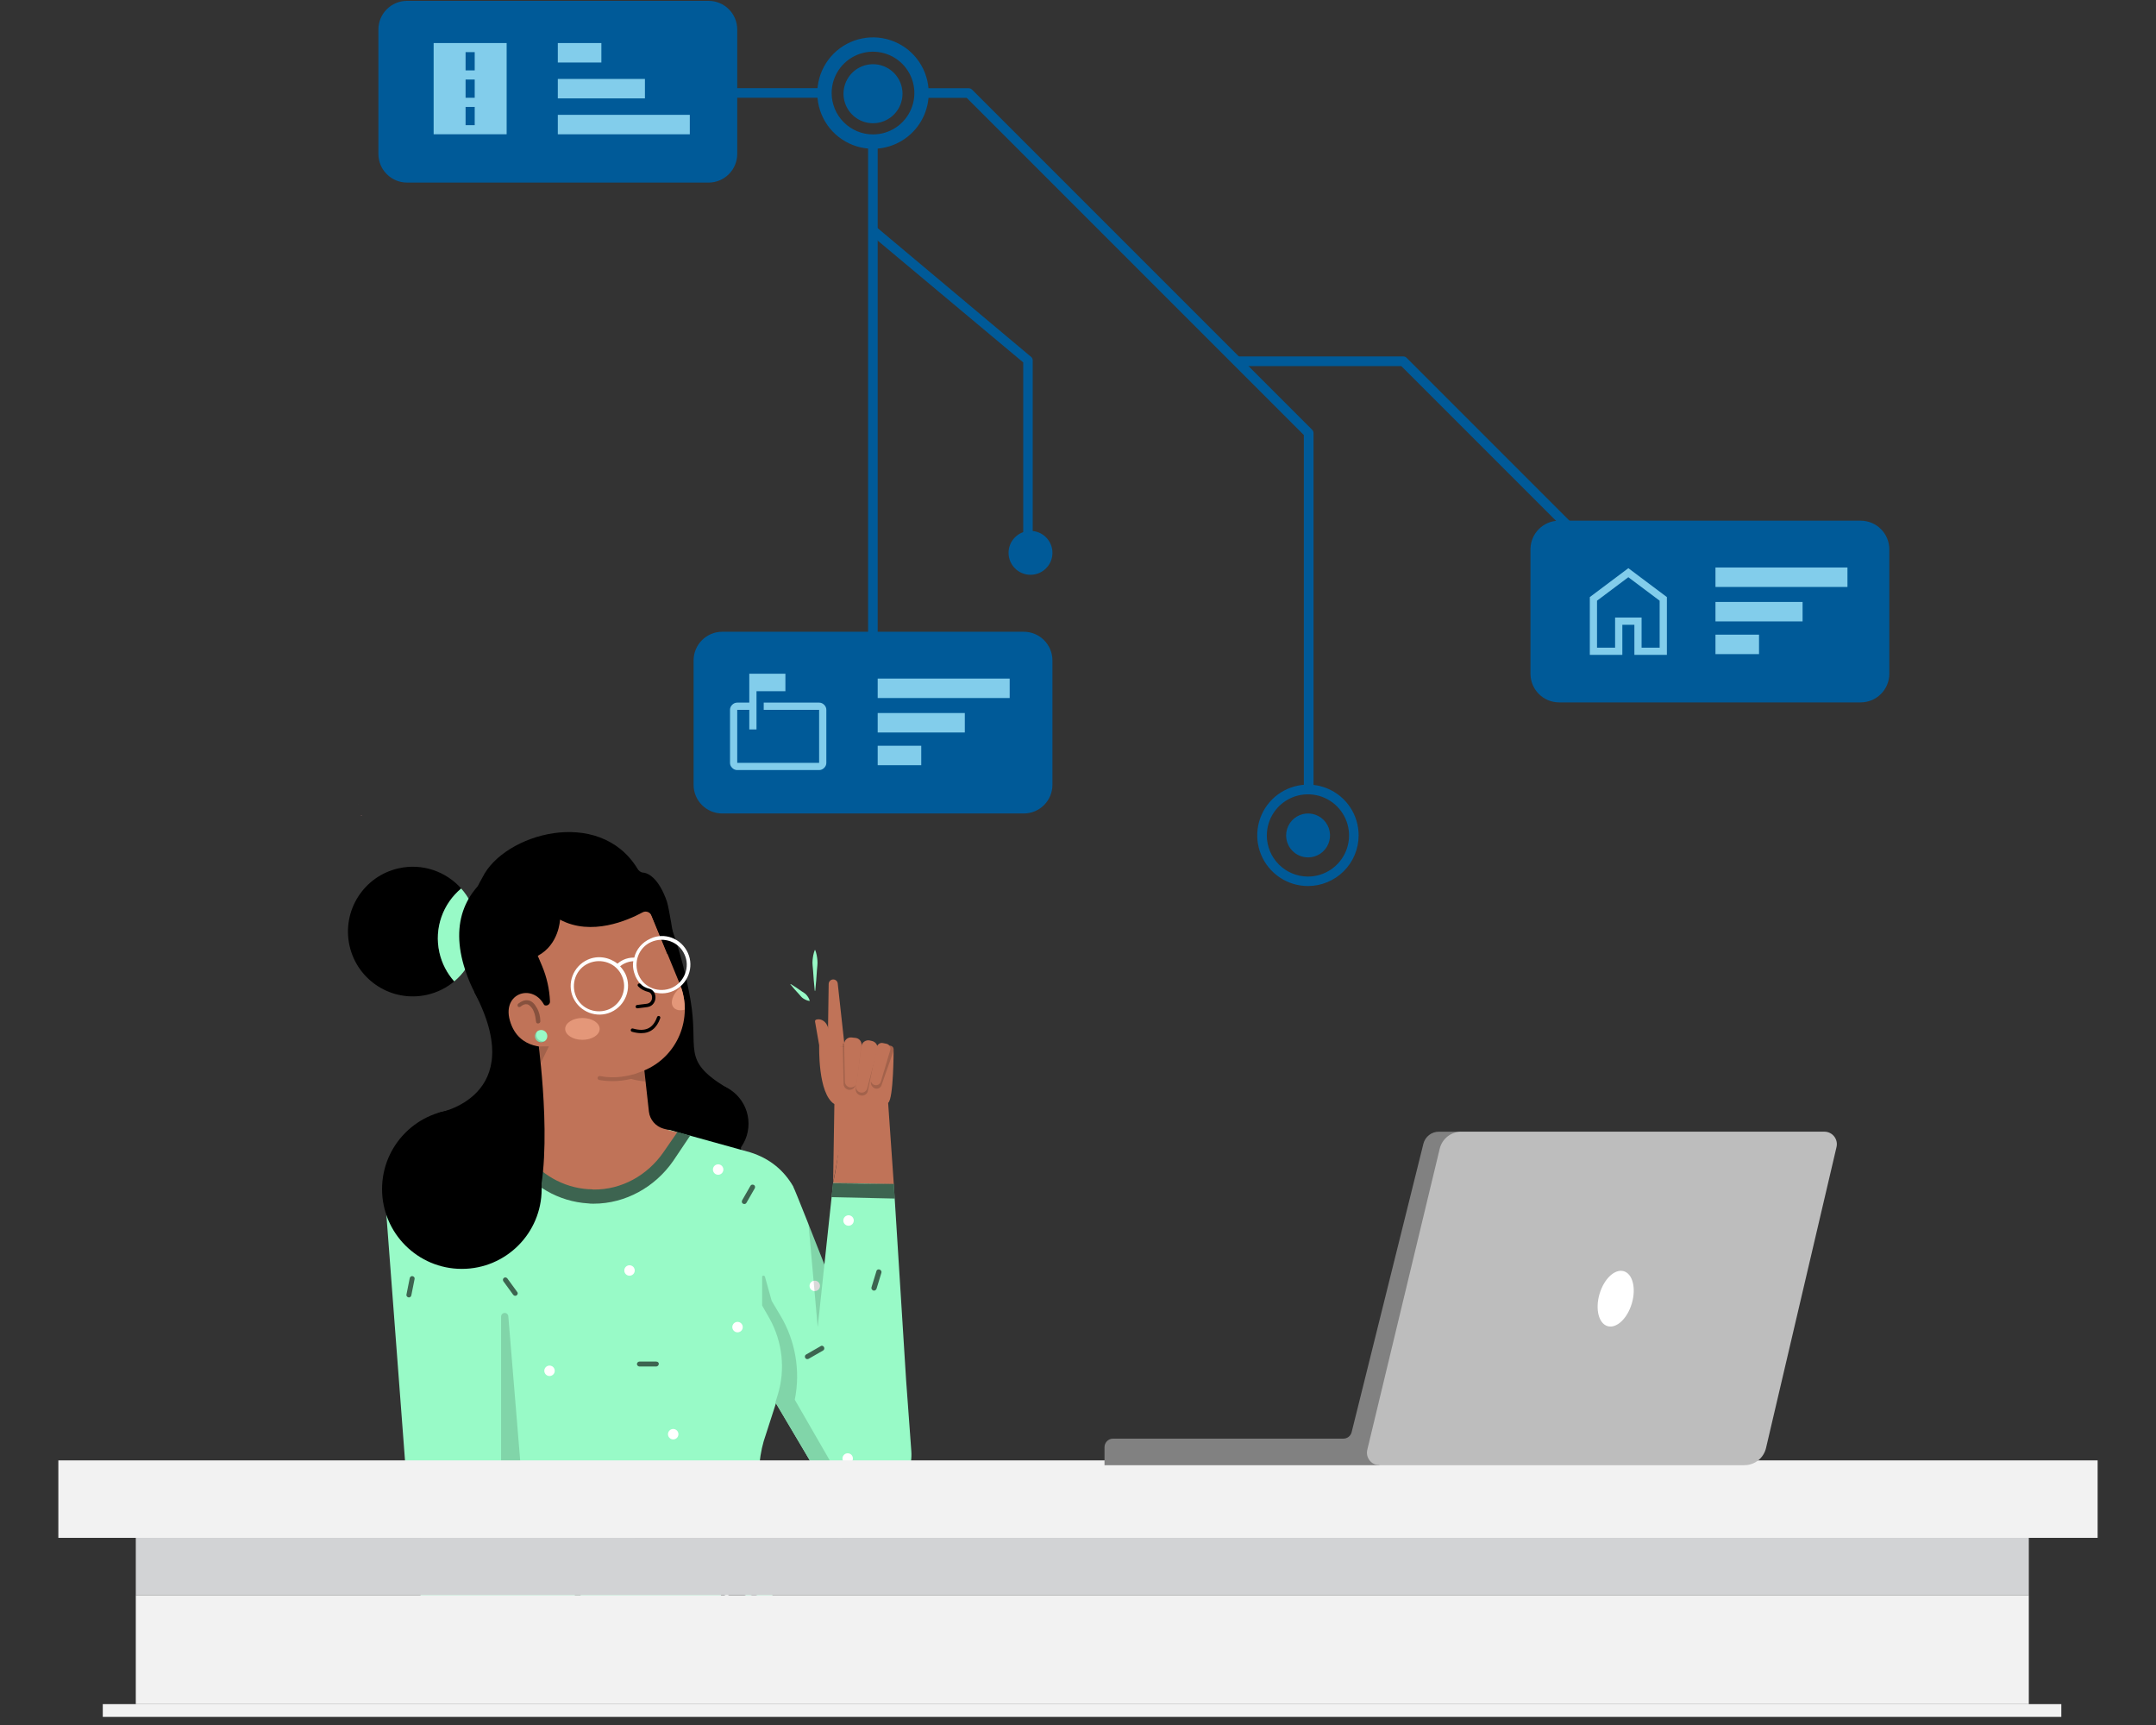 <?xml version="1.0" encoding="utf-8"?>
<!-- Generator: Adobe Illustrator 27.5.0, SVG Export Plug-In . SVG Version: 6.00 Build 0)  -->
<svg version="1.1" id="Capa_1" xmlns="http://www.w3.org/2000/svg" xmlns:xlink="http://www.w3.org/1999/xlink" x="0px" y="0px"
	 viewBox="0 0 1280 1024" style="enable-background:new 0 0 1280 1024;" xml:space="preserve">
<rect x="0" y="0" width="1280" height="1024" fill="#333333" stroke="none"/>
<style type="text/css">
	.st0{fill:#FC9D9D;}
	.st1{fill:#98FAC7;}
	.st2{opacity:0.6;enable-background:new    ;}
	.st3{fill:#FFFFFF;}
	.st4{fill:#C07358;}
	.st5{opacity:0.3;enable-background:new    ;}
	.st6{opacity:0.15;enable-background:new    ;}
	.st7{fill:#3F4249;}
	.st8{opacity:0.15;}
	.st9{fill:#FA9B9B;}
	.st10{fill:#E49779;}
	.st11{fill:#F2F2F2;}
	.st12{fill:#D2D3D5;}
	.st13{fill:#818181;}
	.st14{fill:#BDBDBD;}
	.st15{fill:#005A98;}
	.st16{fill:#82CDEB;}
</style>
<g id="User">
	<path class="st0" d="M212.8,477.36c0,0-0.07,0.07-0.09,0.11c0,0,0,0.07,0,0l0.07-0.14v0.03L212.8,477.36z"/>
	<path class="st0" d="M214.55,483.82c-0.21,0.17-0.29,0.29-0.09,0.29h0.23c0,0,0-0.09,0-0.13L214.55,483.82z"/>
	<g>
		<path d="M384.09,525.27c10.27,7.85,21,40.45,25.84,68.23c5.15,29.6-5.52,35.47,20.45,51.62c14.2,8.82,5.73,17.53,8.26,28.32
			c2.52,10.78,2.13,22.93-4.3,31.93c-4.46,6.25-15.71,14.96-22.85,17.76c-8.08,3.19-17.03,4.9-25.48,2.97
			c-10.64-2.42-19.35-10.39-25.02-19.7c-13.34-21.85-11.62-49.21-12.15-74.82c-0.82-38.63-7.74-76.84-14.64-114.84"/>
		<path d="M420.17,691.27c13.38,0,24.22-10.84,24.22-24.22s-10.84-24.22-24.22-24.22s-24.22,10.84-24.22,24.22
			S406.79,691.27,420.17,691.27z"/>
		<path class="st1" d="M516.6,819.94c0,0-43.84-112.36-45.48-115.09l-0.19-0.54c-5.48-9.49-13.88-16.63-25.58-20.27l-38.18-10.59
			l-9.87-2.75l-84.95-0.73l-14.98,3.1l-41.11,8.95c-18.63,4.02-30.33,22.29-26.31,40.92c5.85,26.12,10.78,50.6,10.78,50.6
			l12.61,78.55c2.92,14.61,4.39,29.6,3.29,44.4c-2.92,41.46-15.14,87.19-15.14,87.19h226.66c0,0-27-85.92-14.76-128.11l7.31-22.65
			l20.29,34.39c6.03,12.05,17.72,17.32,30.14,11.65l5.46-59.02L516.6,819.94z"/>
		<path class="st1" d="M460.33,832.55l27.21,45.7c5.19,8.72,14.6,14.07,24.76,14.07c16.74,0,29.97-14.23,28.74-30.93l-3.09-42.11
			l-7.32-116.49l-36-0.64l-9.71,90.68"/>
		<path class="st2" d="M493.72,710.66l37.46,0.83l-0.56-8.69l-36.03-0.37l-0.87,8.24V710.66z"/>
		<path class="st3" d="M504.9,721.63c1.6,0.61,2.39,2.42,1.77,4.02s-2.42,2.39-4.02,1.77c-1.6-0.61-2.39-2.42-1.77-4.02
			C501.51,721.8,503.31,721.01,504.9,721.63z"/>
		<path class="st2" d="M522.27,753.64c0.86,0.33,1.27,1.27,1,1.96l-2.89,9.47c-0.33,0.86-1.27,1.27-1.96,1
			c-0.86-0.33-1.27-1.27-1-1.96l2.89-9.47C520.47,753.72,521.41,753.31,522.27,753.64z"/>
		<path class="st2" d="M349.08,714.35c1.1,0.19,2.19,0.19,3.29,0.19c19,0,36.53-9.87,47.31-25.39l10.05-14.98l-2.75-0.73l-4.93-1.46
			l-66.86,3.66l-31.97-3.83l-5.85,1.27l-2.75,0.54l1.27,1.83l9.87,14.07c9.88,14.43,25.77,23.75,43.31,24.84L349.08,714.35z"/>
		<path d="M259.93,660.66c0,0,54.78-9.09,21.66-71.75l38.99-43.29c0,0-8.55,3.97-3.45,26.14c4.49,19.52,17.04,44.5,21.09,69.43
			c1.13,6.95-0.26,25.16-7.05,35.39c-2.95,4.45-9.82,7.18-9.82,7.18l-24.25,11.17l-37.18-34.26L259.93,660.66z"/>
		<path d="M273.8,527.42c-8.98-10.07-23.01-15.13-37.12-11.97c-20.73,4.63-33.79,25.18-29.17,45.94
			c4.63,20.73,25.18,33.79,45.94,29.17c6.19-1.39,11.7-4.19,16.24-7.99c-4.23-4.73-7.33-10.57-8.82-17.19
			C257.61,550.82,263.07,536.35,273.8,527.42z"/>
		<path class="st1" d="M282.61,544.62c-1.49-6.62-4.59-12.45-8.81-17.19c-10.71,8.94-16.19,23.39-12.94,37.95
			c1.49,6.62,4.59,12.45,8.82,17.19C280.38,573.62,285.84,559.16,282.61,544.62z"/>
		<path d="M332.68,498.12c-6.93,0.63-12.75,4-16.69,8.84c-1.06,1.32-2.52,2.22-4.16,2.55c-2.76,0.54-7.44,1.82-13.47,5.16
			c-21.75,12.04-31.61,32.57-22.16,61.18c6.45,19.57,17.24,33.33,35.73,38.72c4.07,1.17-4.85-37.78,6.33-60.51
			c1.8-3.65,3.93-6.92,6.23-9.89c4.69,2.2,10.09,2.96,15.54,1.73c13.94-3.1,22.38-17.69,17.59-31.58
			c-3.59-10.39-14.03-17.17-24.95-16.19L332.68,498.12z"/>
		<path class="st4" d="M376.85,584.28l8.41,75.64c0.54,4.75,4.02,8.76,8.59,10.05l8.22,2.19l-8.22,11.87
			c-9.49,13.7-24.85,22.29-41.46,22.11c-0.92-0.19-2.02-0.19-2.92-0.19c-15.34-0.92-29.23-9.14-38-21.73l-8.59-12.43l7.31-2.02
			c4.93-1.27,8.41-5.85,8.59-10.97l1.83-63.76l56.25-10.77L376.85,584.28z"/>
		<path class="st4" d="M403.6,584.12l-19.45-47.37c-3.5-8.64-13.55-12.78-22.19-9.27l-47.54,19.5c-6.75,2.83-10.02,10.42-7.19,17.17
			l20.99,51.09c8.25,20.13,31.14,29.74,51.27,21.49l2.69-1.16c20.12-8.26,29.65-31.33,21.42-51.46L403.6,584.12z"/>
		<path d="M399.68,555.04c-1.27,6.68-3.47,11.35-3.47,11.35l-9.41-22.82c-0.8-2.23-3.43-3.03-5.36-1.94
			c-8.61,4.66-30.38,14.28-48.96,4.29c0,0-0.5,14.76-13.21,21.48l2.57,6.06c2.76,6.58,4.39,13.75,4.69,21.03
			c0.1,1.9-2.17,3.12-3.76,1.94c-2.59-1.79-6.46-4.46-6.75-4.16c-2.19,2.55-3.3,18.29-5.68,15.46
			c-5.48-6.56-13.48-14.74-20.26-24.34l-8.28-0.31c4.66-5.38,1.5-11.42,1.5-11.42c-6.65-14.11-8.46-30.94,3.17-50.87
			c12.74-25.87,69.13-42.21,91.92-5.25c0.67,1.32,2.03,2.37,3.42,2.46c3.99,0.3,9.82,4.73,14.13,17.17
			C397.2,539.16,399.67,555.04,399.68,555.04L399.68,555.04z"/>
		<path class="st4" d="M328.67,621.19l-3.96-20.15c-4.53-18.5-27.25-13.3-21.98,4.86c5.26,18.33,23.94,15.44,23.94,15.44l2-0.16
			V621.19z"/>
		<path class="st5" d="M307.4,597.38c0.36,0.56,1.09,0.56,1.64,0.2c1.29-1.09,2.57-1.62,3.67-1.42c1.1,0.01,2,0.94,3.07,2.23
			c1.44,1.84,2.13,5.32,2.13,5.88l0.34,2.2c0.16,1.83,2.73,1.13,2.56-0.33l-0.16-2.02c-0.33-2.56-1.22-4.95-2.66-6.98
			c-1.26-2.03-2.89-3.15-4.7-3.35c-1.82-0.2-3.66,0.5-5.5,1.94c-0.57,0.34-0.57,1.07-0.4,1.63L307.4,597.38z"/>
		<path class="st3" d="M386.1,557.23c-4.86,2.14-8.39,6.33-9.54,11.22c-5.09-0.1-8.49,2.29-9.97,3.6
			c-4.89-3.86-11.74-5.08-17.74-2.33c-8.51,3.86-12.43,14.01-8.56,22.52c3.86,8.51,14.01,12.43,22.52,8.56
			c8.51-3.86,12.43-14.01,8.56-22.52c-0.79-1.66-1.99-3.36-3.23-4.66c1.19-1.02,4.03-2.82,7.84-3.03c-0.5,2.9,0.03,6.01,1.33,9.04
			c3.86,8.51,14.01,12.43,22.52,8.56c8.51-3.86,12.43-14.01,8.56-22.52c-3.92-8.68-14.01-12.43-22.29-8.45L386.1,557.23z
			 M361.78,599.04c-7.55,3.3-16.47,0.13-19.77-7.42s-0.13-16.47,7.42-19.77c7.55-3.3,16.47-0.13,19.77,7.42
			C372.62,586.58,369.27,595.56,361.78,599.04z M398.97,586.37c-7.55,3.3-16.47,0.13-19.77-7.42s-0.13-16.47,7.42-19.77
			c7.55-3.3,16.47-0.13,19.77,7.42C409.81,573.92,406.45,582.9,398.97,586.37z"/>
		<path class="st1" d="M321.27,618.74c2.02,0,3.66-1.64,3.66-3.66s-1.64-3.66-3.66-3.66s-3.66,1.64-3.66,3.66
			S319.25,618.74,321.27,618.74z"/>
		<path class="st6" d="M323.6,618.02c-0.56,0.54-1.29,0.9-2.02,0.89c-2.02,0.16-3.82-1.5-3.97-3.52c-0.17-1.29,0.39-2.37,1.32-3.09
			c-0.37,0.73-0.57,1.46-0.57,2.19c0.16,2.19,2.14,3.86,4.35,3.7c0.36,0,0.54,0.01,0.9-0.17H323.6z"/>
		<path class="st6" d="M319.6,633.98l6.25-12.85l-6.02,0.07L319.6,633.98L319.6,633.98z"/>
		<path class="st6" d="M383.25,641.96c-3.33-0.19-6.28-0.83-8.55-1.5c-8.04,1.93-14.64,1.4-19,0.64c-0.64-0.16-1.06-0.79-0.9-1.42
			c0.16-0.64,0.79-1.06,1.42-0.9c3.55,0.66,8.58,1.17,14.8,0.09c0.34-0.13,0.74-0.07,1.09-0.2c0.92-0.14,1.79-0.44,2.7-0.59
			c0.11-0.04,0.23-0.08,0.34-0.13c0.57-0.01,1.26-0.26,1.79-0.44c1.54-0.56,2.92-1.06,4.46-1.62c0.39-0.16,0.77-0.3,1.16-0.46
			l0.7,6.52L383.25,641.96z"/>
		<path d="M380.68,613.32c-1.67,0-3.5-0.28-5.49-0.85c-0.53-0.15-0.84-0.71-0.69-1.24c0.15-0.53,0.71-0.83,1.24-0.69
			c7.41,2.12,11.97-0.04,14.35-6.78c0.18-0.52,0.75-0.79,1.28-0.61c0.52,0.18,0.79,0.75,0.61,1.28
			C389.9,610.35,386.11,613.32,380.68,613.32z"/>
		<path class="st6" d="M452.48,758.02v16.99l4.39,7.68c7.68,13.88,9.49,30.14,4.93,45.13l-1.46,4.75l27.21,45.7
			c6.05,10.9,22.92,17.47,35.35,11.8l4.39-2.02c-10.41,3.47-24.65-2.77-28.85-11l-26.58-46.14c3.47-17.17,0.37-35.07-8.59-50.06
			l-5.12-8.59l-4.02-14.43c-0.37-0.9-1.83-0.71-1.64,0.2L452.48,758.02z"/>
		<path d="M530.85,869.27l2.37-1.1L530.85,869.27z"/>
		<path class="st3" d="M426.36,697.37c1.71,0,3.1-1.39,3.1-3.1s-1.39-3.1-3.1-3.1s-3.1,1.39-3.1,3.1S424.65,697.37,426.36,697.37z"
			/>
		<path class="st3" d="M483.72,766.43c1.71,0,3.1-1.39,3.1-3.1s-1.39-3.1-3.1-3.1s-3.1,1.39-3.1,3.1S482.01,766.43,483.72,766.43z"
			/>
		<path class="st3" d="M503.27,868.9c1.71,0,3.1-1.39,3.1-3.1s-1.39-3.1-3.1-3.1s-3.1,1.39-3.1,3.1S501.56,868.9,503.27,868.9z"/>
		<path class="st3" d="M260.47,726.96c1.71,0,3.1-1.39,3.1-3.1s-1.39-3.1-3.1-3.1s-3.1,1.39-3.1,3.1S258.76,726.96,260.47,726.96z"
			/>
		<path class="st3" d="M264.86,812.82c0,1.72-1.39,3.1-3.1,3.1s-3.1-1.39-3.1-3.1s1.39-3.1,3.1-3.1S264.86,811.11,264.86,812.82z"/>
		<path class="st3" d="M329.35,813.74c0,1.72-1.39,3.1-3.1,3.1s-3.1-1.39-3.1-3.1s1.39-3.1,3.1-3.1S329.35,812.03,329.35,813.74z"/>
		<path class="st3" d="M373.74,757.29c1.71,0,3.1-1.39,3.1-3.1s-1.39-3.1-3.1-3.1s-3.1,1.39-3.1,3.1S372.03,757.29,373.74,757.29z"
			/>
		<path class="st3" d="M320.75,892.29c1.71,0,3.1-1.39,3.1-3.1s-1.39-3.1-3.1-3.1s-3.1,1.39-3.1,3.1S319.04,892.29,320.75,892.29z"
			/>
		<path class="st3" d="M399.68,854.47c1.71,0,3.1-1.39,3.1-3.1s-1.39-3.1-3.1-3.1s-3.1,1.39-3.1,3.1S397.97,854.47,399.68,854.47z"
			/>
		<path class="st3" d="M440.97,787.8c0,1.72-1.39,3.1-3.1,3.1s-3.1-1.39-3.1-3.1s1.39-3.1,3.1-3.1
			C439.57,784.69,440.97,786.09,440.97,787.8z"/>
		<path class="st3" d="M278.19,958.42c1.72,0,3.1,1.39,3.1,3.1s-1.39,3.1-3.1,3.1s-3.1-1.39-3.1-3.1S276.48,958.42,278.19,958.42z"
			/>
		<path class="st3" d="M417.22,954.41c1.71,0,3.1-1.39,3.1-3.1s-1.39-3.1-3.1-3.1s-3.1,1.39-3.1,3.1S415.51,954.41,417.22,954.41z"
			/>
		<path class="st2" d="M345.42,942.71c0.73,0.37,0.92,1.27,0.54,2.02l-4.93,8.59c-0.37,0.73-1.27,0.92-2.02,0.54
			c-0.73-0.37-0.92-1.27-0.54-2.02l4.93-8.59C343.77,942.54,344.69,942.16,345.42,942.71z"/>
		<path class="st2" d="M447.55,703.4c0.73,0.37,0.92,1.27,0.54,2.02l-4.93,8.59c-0.37,0.73-1.27,0.92-2.02,0.54
			c-0.73-0.37-0.92-1.27-0.54-2.02l4.93-8.59C445.9,703.21,446.82,703.02,447.55,703.4z"/>
		<path class="st2" d="M391.1,809.72c0,0.73-0.73,1.46-1.46,1.46h-10.05c-0.73,0-1.46-0.73-1.46-1.46s0.73-1.46,1.46-1.46h10.05
			C390.54,808.26,391.27,808.99,391.1,809.72z"/>
		<path class="st2" d="M306.7,768.98c-0.54,0.37-1.46,0.37-2.02-0.37l-5.85-8.04c-0.37-0.54-0.37-1.46,0.37-2.02
			c0.54-0.37,1.46-0.37,2.02,0.37l5.85,8.04C307.61,767.5,307.43,768.42,306.7,768.98z"/>
		<path class="st2" d="M287.7,686.04c0.19,0.92-0.54,1.64-1.27,1.64l-9.87,0.92c-0.92,0.19-1.64-0.54-1.64-1.27
			c-0.19-0.92,0.54-1.64,1.27-1.64l9.87-0.92C286.79,684.58,287.52,685.13,287.7,686.04z"/>
		<path class="st2" d="M423.01,904.12c-0.54,0.37-1.46,0.37-2.02-0.37l-5.85-8.04c-0.37-0.54-0.37-1.46,0.37-2.02
			c0.54-0.37,1.46-0.37,2.02,0.37l5.85,8.04C423.92,902.66,423.74,903.74,423.01,904.12z"/>
		<path class="st2" d="M489.2,799.67c0.37,0.73,0.19,1.64-0.54,2.02l-8.59,4.93c-0.73,0.37-1.64,0.19-2.02-0.54
			s-0.19-1.64,0.54-2.02l8.59-4.93C487.91,798.57,488.82,798.94,489.2,799.67z"/>
		<path class="st2" d="M275.27,892.29c0,0.73-0.54,1.46-1.27,1.64l-9.87,1.83c-0.73,0-1.46-0.54-1.64-1.27
			c0-0.73,0.54-1.46,1.27-1.64l9.87-1.83C274.36,890.83,275.09,891.38,275.27,892.29z"/>
		<path class="st7" d="M521.56,903.12c0.11,0.21,0.01,0.49-0.2,0.6l-1.36,0.69l-0.4-0.79l1.36-0.69
			C521.17,902.82,521.45,902.9,521.56,903.12L521.56,903.12z"/>
		<path d="M521.56,903.12c0.11,0.21,0.01,0.49-0.2,0.6l-1.36,0.69l-0.4-0.79l1.36-0.69C521.17,902.82,521.45,902.9,521.56,903.12
			L521.56,903.12z"/>
		<path class="st7" d="M505.33,907.16l0.86,1.7l-77.65,38.98l-0.66-1.32c-0.1-0.21-0.01-0.47,0.19-0.59l77.27-38.78L505.33,907.16z"
			/>
		<path class="st7" d="M506.56,909.64l2.03,4.05l-77.27,38.78c-0.21,0.1-0.47,0.01-0.59-0.19l-1.84-3.66L506.56,909.64z"/>
		<path d="M505.33,907.16l0.86,1.7l-77.65,38.98l-0.66-1.32c-0.1-0.21-0.01-0.47,0.19-0.59l77.27-38.78L505.33,907.16z"/>
		<path d="M506.56,909.64l2.03,4.05l-77.27,38.78c-0.21,0.1-0.47,0.01-0.59-0.19l-1.84-3.66L506.56,909.64z"/>
		<path class="st7" d="M423.67,950.33l1.52,3.02c0.17,0.34,0.59,0.49,0.94,0.31l4.25-2.13l-2.14-4.26l-4.25,2.13
			C423.65,949.57,423.5,949.99,423.67,950.33L423.67,950.33z"/>
		<path class="st7" d="M505.33,907.16l3.27,6.52l4.33-2.17c1.8-0.9,8.16-5.92,7.26-7.72c-0.9-1.8-8.74,0.3-10.54,1.2L505.33,907.16
			L505.33,907.16z"/>
		<path class="st7" d="M441.97,947.11l-7.81,3.92l4.2,1.34l1.52-0.76l6.31-3.16l19.26-9.67l3.32-1.66l-0.3-0.61
			c-0.46-0.92-1.57-1.29-2.49-0.83c-0.69,0.34-1.07,1.06-1.02,1.79l-20.68,10.38L441.97,947.11L441.97,947.11z"/>
		<path class="st3" d="M506.19,908.96l-77.66,38.97l0.38,0.77l77.66-38.98L506.19,908.96L506.19,908.96z"/>
		<path class="st1" d="M298.12,756.24l-0.59,116.05l87.93,21.86l-1.66,39.33l-115.3-10.85c-13.94-1.27-24.78-12.47-25.82-26.25
			l-13.51-178.16L298.12,756.24z"/>
		<path class="st6" d="M297.48,867.36c0.07,2.97,2.19,5.55,5.06,6.13l6.96,1.47l68.33,17.36l-68.72-21.96l-7.33-89.01
			c-0.11-1.37-1.47-2.29-2.79-1.87c-0.89,0.29-1.5,1.12-1.5,2.04v85.83L297.48,867.36z"/>
		<path class="st2" d="M383.94,933.62l-8.21-0.87l2.1-40.41l7.89,1.8L383.94,933.62L383.94,933.62z"/>
		<path class="st2" d="M269.12,885.06c-0.09,0.66-0.69,1.34-1.6,1.27l-9.89-0.9c-0.66-0.09-1.34-0.69-1.27-1.6
			c0.09-0.66,0.69-1.34,1.6-1.27l9.89,0.9C268.62,883.4,269.19,884.15,269.12,885.06z"/>
		<path class="st2" d="M244.99,757.57c0.79,0.2,1.36,0.94,1.14,1.73l-1.94,9.71c-0.2,0.79-0.94,1.36-1.73,1.14
			c-0.79-0.2-1.36-0.94-1.14-1.73l1.94-9.71C243.46,757.92,244.2,757.37,244.99,757.57z"/>
		<path class="st2" d="M356.73,896.2c0.79,0.2,1.36,0.94,1.14,1.73l-1.94,9.71c-0.2,0.79-0.94,1.36-1.73,1.14
			c-0.79-0.2-1.36-0.94-1.14-1.73l1.94-9.71C355.07,896.44,355.94,895.98,356.73,896.2z"/>
		<g class="st8">
			<path class="st6" d="M270.09,923.05l113.86,10.57l0.3-9.21l-112.17-12.48c-14.21-1.52-26.02-11.61-30.01-25.06l0.77,9.67
				c1.12,13.11,10.17,24.68,27.25,26.52L270.09,923.05z"/>
		</g>
		<path class="st4" d="M385.47,894.15l73.89,16.01l12.97-1.33c1.07-0.21,2.24-0.24,3.3,0.27l14.07,5.96l-4.18,3.05
			c-1.56,1.13-1.34,3.52,0.21,4.43l11.37,6.23l-0.7,1.9c-0.7,1.9-2.34,2.72-4.36,2.57l-1.7-0.23c-0.87-0.04-1.74,0.64-2.17,1.29
			l-0.69,1.17c-1.09,1.67-3.37,2.06-5.36,1.77l-1.82-0.39c-0.97-0.21-1.83,0.34-2.32,1.26c-0.9,2.14-2.23,2.89-4.5,2.55l-3.56-0.47
			l-1.09,1c-2.02,1.9-4.02,2.34-6.58,1.36l-14.26-5.59l-64.21-3.47l1.67-39.35L385.47,894.15z"/>
		<path class="st6" d="M480.32,936.88c-0.97-0.21-1.83,0.34-2.32,1.26c-0.9,2.14-2.23,2.89-4.5,2.55l-3.56-0.47l-1.09,1
			c-2.02,1.9-4.02,2.34-6.58,1.36l-14.26-5.59l-64.21-3.47l0.43-8.38l64.21,3.47l14.26,5.59c0,0,8.81,3.73,10.49,3.73
			s3.05-0.89,4.02-1.84c0.96-0.97,3.1,0.8,3.1,0.8L480.32,936.88z"/>
		<path class="st4" d="M530.54,622.89c0,0,0.01,29.48-3.26,31.8l3.35,48.11l-36-0.64c0,0,8.85-38.16,0.97-60.12
			c-2.72-7.58-5.29-14.81-4.12-20.58l36.83-0.71C529.54,620.74,530.53,621.69,530.54,622.89L530.54,622.89z"/>
		<path class="st4" d="M491.42,621.84l0.56-37.75c0.03-1.53,1.32-2.75,2.85-2.66c1.33,0.07,2.4,1.1,2.53,2.43l4.12,37.59
			l-10.05,0.39L491.42,621.84z"/>
		<path class="st4" d="M494.62,702.16l0.74-46.73c-9.95-6.29-8.98-34.46-9.02-34.94c-0.74-4.02-2.44-13.95-2.44-13.95
			c-0.16-0.59,0.2-1.15,0.8-1.3c2.36-0.66,5.15,0.66,6.42,3.52l2.79,6.43l3.19,9.52c0,0,6.51,1.27,8.41,6.63
			c3.59,10.14-0.93,15.9-0.93,15.9l-9.95,54.92L494.62,702.16z"/>
		<path class="st6" d="M500.32,619.38l0.51,24.11c0.03,1.66,1.22,3.07,2.83,3.4c2.02,0.41,3.97-0.97,4.23-3.03l3.56-23.29
			l-11.14-1.19H500.32z"/>
		<path class="st6" d="M511.45,620.58l-3.42,25.82c-0.2,1.77,1.09,3.48,2.96,3.88c1.9,0.41,3.75-0.64,4.18-2.39l5.63-26.97
			L511.45,620.58L511.45,620.58z"/>
		<path class="st6" d="M522.12,620.4l-5.05,21.8c-0.39,1.69,1.07,3.66,2.76,4c1.52,0.31,3.02-0.54,3.52-2.02l7.21-20.52
			c0,0,0.46-2.07-1.59-2.93l-6.85-0.34L522.12,620.4z"/>
		<path class="st4" d="M501.17,619.9l0.43,22.16c0.03,1.66,1.22,3.07,2.83,3.4c2.02,0.41,3.97-0.97,4.23-3.03l2.79-21.85
			c0.29-2.2-1.29-4.2-3.5-4.45l-2.37-0.27c-2.37-0.26-4.45,1.63-4.4,4.03L501.17,619.9z"/>
		<path class="st4" d="M511.35,621.21l-3.13,23.56c-0.23,1.77,0.93,3.42,2.69,3.77c1.77,0.36,3.52-0.73,3.97-2.47l5.98-22.95
			c0.6-2.29-0.82-4.62-3.12-5.16l-1.23-0.29C514.08,617.07,511.68,618.73,511.35,621.21L511.35,621.21z"/>
		<path class="st4" d="M520.6,621.56l-3.57,19.02c-0.31,1.7,0.83,3.32,2.53,3.59c1.53,0.24,2.99-0.67,3.43-2.16l5.53-18.62
			c0.5-1.69-0.54-3.43-2.27-3.79l-2.12-0.43C522.51,618.84,520.91,619.91,520.6,621.56L520.6,621.56z"/>
		<path class="st6" d="M489.44,750.63l-3.97,37.18l-5.48-61.51l9.45,24.34V750.63z"/>
		<path class="st9" d="M458.59,928.81l-3.99-7.38l-4.93,2.47l8.92,4.9L458.59,928.81z"/>
		<path d="M274.2,753.24c26.16,0,47.37-21.21,47.37-47.37s-21.21-47.37-47.37-47.37s-47.37,21.21-47.37,47.37
			S248.04,753.24,274.2,753.24z"/>
		<path d="M319.85,621.2c0,0,10.02,74.77-4.03,101.27c-14.06,26.51-23.92-61.53-23.92-61.53L319.85,621.2L319.85,621.2z"/>
		<path class="st1" d="M469.47,584.18c1.09,0.64,2.12,1.34,3.19,2.02c1.04,0.69,2.07,1.4,3.09,2.13s2.2,1.26,3,2.23
			c0.82,0.96,1.54,2,1.96,3.42c0.03,0.09-0.03,0.19-0.11,0.21c-0.03,0.01-0.06,0.01-0.07,0c-1.46-0.23-2.59-0.82-3.66-1.49
			c-1.07-0.66-1.76-1.76-2.62-2.66c-0.86-0.9-1.7-1.83-2.53-2.77c-0.82-0.96-1.64-1.89-2.43-2.89c-0.06-0.06-0.04-0.16,0.03-0.2
			c0.04-0.03,0.1-0.03,0.16,0H469.47z"/>
		<path class="st1" d="M483.71,588.07c-0.23-2-0.39-4-0.57-6.01l-0.43-6.01c-0.13-2-0.5-4-0.29-6.01c0.19-2,0.5-4,1.29-6.01
			c0.03-0.09,0.11-0.11,0.2-0.09c0.04,0.01,0.07,0.04,0.09,0.09c0.79,2,1.1,4,1.29,6.01c0.21,2-0.16,4-0.29,6.01l-0.43,6.01
			c-0.19,2-0.34,4-0.57,6.01c-0.01,0.09-0.09,0.14-0.16,0.13C483.78,588.19,483.73,588.13,483.71,588.07z"/>
		<ellipse class="st10" cx="345.78" cy="610.78" rx="10.23" ry="6.48"/>
		<path class="st10" d="M399.9,598.07c1.4,1.66,3.92,2.04,6.66,1.28c0.03-4.46-0.7-8.99-2.26-13.4c-0.25,0.19-0.49,0.38-0.74,0.58
			C399.24,590.17,397.6,595.33,399.9,598.07z"/>
		<path d="M378.35,598.57c-0.5,0-0.93-0.37-0.99-0.88c-0.07-0.55,0.32-1.05,0.87-1.12l5.59-0.69c0.65-0.08,1.55-0.32,2.2-0.97
			c1.19-1.2,1.28-2.81,0.97-3.92c-0.31-1.09-1.02-1.87-1.91-2.09c-2.63-0.64-4.72-1.78-6.22-3.39l-0.09-0.1
			c-0.35-0.43-0.28-1.06,0.15-1.41c0.43-0.34,1.06-0.28,1.41,0.15c1.22,1.31,2.98,2.26,5.23,2.8c1.6,0.4,2.86,1.71,3.36,3.5
			c0.59,2.11,0.03,4.36-1.47,5.87c-0.83,0.84-2,1.38-3.38,1.55l-5.59,0.69C378.43,598.57,378.39,598.57,378.35,598.57z"/>
	</g>
</g>
<g id="Mesa">
	<g>
		<rect x="34.64" y="866.92" class="st11" width="1210.71" height="45.98"/>
		<rect x="80.62" y="912.9" class="st12" width="1123.87" height="34.06"/>
		<rect x="80.62" y="946.96" class="st11" width="1123.87" height="64.65"/>
		<rect x="61.02" y="1011.61" class="st11" width="1162.77" height="7.58"/>
	</g>
</g>
<g id="Laptop">
	<g>
		<path class="st13" d="M867.57,671.8h-13.35c-4.34,0-8.11,2.95-9.16,7.16l-42.6,171.2c-0.56,2.26-2.59,3.85-4.92,3.85H660.81
			c-2.8,0-5.07,2.27-5.07,5.07v10.7h163.2L867.57,671.8L867.57,671.8z"/>
		<path class="st14" d="M811.75,860.63l43-178.73c1.43-5.93,6.73-10.11,12.83-10.11h215.53c4.78,0,8.31,4.45,7.22,9.11
			l-41.86,178.69c-1.4,5.97-6.72,10.18-12.84,10.18H818.96c-4.8,0-8.33-4.49-7.21-9.15V860.63z"/>
		
			<ellipse transform="matrix(0.283 -0.959 0.959 0.283 -51.486 1472.77)" class="st3" cx="959.32" cy="770.82" rx="17" ry="9.99"/>
	</g>
</g>
<g id="Graph">
	<path class="st15" d="M535.81,55.67c0-3.47-1.01-6.86-2.93-9.74c-1.92-2.89-4.65-5.14-7.85-6.47c-3.2-1.33-6.72-1.69-10.12-1.01
		c-3.4,0.67-6.53,2.33-8.98,4.78s-4.13,5.57-4.81,8.97s-0.33,6.92,0.99,10.13c1.33,3.2,3.57,5.94,6.45,7.87s6.27,2.96,9.74,2.96
		c4.64,0,9.08-1.84,12.37-5.12c3.28-3.28,5.13-7.72,5.15-12.35l0,0L535.81,55.67z"/>
	<path class="st15" d="M551.36,55.25c0-6.54-1.94-12.94-5.57-18.37c-3.63-5.44-8.8-9.68-14.84-12.18
		c-6.04-2.5-12.69-3.16-19.11-1.88c-6.41,1.28-12.31,4.43-16.93,9.05s-7.77,10.52-9.05,16.93s-0.62,13.06,1.88,19.11
		c2.5,6.04,6.74,11.21,12.18,14.84s11.83,5.57,18.37,5.57c8.77,0,17.18-3.49,23.38-9.69c6.2-6.2,9.69-14.61,9.7-23.38l0,0H551.36z
		 M493.75,55.25c0-4.86,1.43-9.61,4.13-13.64c2.7-4.04,6.53-7.19,11.02-9.05c4.49-1.86,9.42-2.35,14.19-1.4
		c4.76,0.95,9.14,3.29,12.57,6.72s5.77,7.81,6.72,12.57c0.95,4.76,0.46,9.7-1.4,14.19s-5.01,8.32-9.05,11.02
		c-4.04,2.7-8.79,4.13-13.64,4.13c-6.51,0-12.74-2.6-17.34-7.19C496.35,68,493.76,61.76,493.75,55.25L493.75,55.25L493.75,55.25z"/>
	<path class="st15" d="M515.39,386.92V80.79h5.69v306.12h-5.69V386.92z"/>
	<path class="st15" d="M416.8,58.04h75.84v-5.72h-77.01"/>
	<path class="st15" d="M779.83,470.36V257.09c0-0.75-0.3-1.47-0.83-2L577.11,53.2c-0.54-0.53-1.26-0.83-2.02-0.83h-28.42v5.72h27.25
		l200.17,200.17v212.1h5.73L779.83,470.36z"/>
	<path class="st15" d="M613.12,328.18V213.97c0-0.75-0.3-1.47-0.83-2l-91.51-76.78l-4.03,4.02l90.74,75.94v113.04h5.63
		L613.12,328.18z"/>
	<path class="st15" d="M949.81,327.12L835.12,212.43c-0.53-0.54-1.26-0.84-2.02-0.84h-98.77v5.72h97.6l113.86,113.86L949.81,327.12
		L949.81,327.12z"/>
	<path class="st15" d="M624.83,328.18c0,7.19-5.83,13.03-13.03,13.03s-13.03-5.83-13.03-13.03s5.83-13.03,13.03-13.03
		S624.83,320.98,624.83,328.18z"/>
	<path class="st15" d="M806.61,495.94c0.01-5.96-1.74-11.79-5.04-16.75s-8-8.83-13.5-11.12s-11.56-2.89-17.41-1.73
		s-11.21,4.03-15.43,8.24c-4.21,4.21-7.08,9.58-8.24,15.43s-0.56,11.9,1.73,17.41c2.29,5.5,6.16,10.19,11.12,13.5
		s10.79,5.06,16.75,5.05c7.96-0.03,15.58-3.2,21.2-8.82C803.42,511.52,806.59,503.9,806.61,495.94L806.61,495.94L806.61,495.94z
		 M752.11,495.94c0-4.83,1.43-9.55,4.11-13.56s6.49-7.14,10.95-8.99c4.46-1.85,9.37-2.33,14.1-1.39c4.73,0.94,9.08,3.27,12.5,6.68
		c3.41,3.41,5.74,7.76,6.68,12.5c0.94,4.73,0.46,9.64-1.39,14.1s-4.98,8.28-8.99,10.95c-4.01,2.69-8.73,4.12-13.56,4.12
		c-6.47-0.01-12.67-2.59-17.25-7.16c-4.58-4.58-7.15-10.77-7.16-17.24L752.11,495.94z"/>
	<path class="st15" d="M776.52,508.98c2.58,0.01,5.11-0.74,7.26-2.16c2.15-1.43,3.84-3.46,4.83-5.85c1-2.37,1.27-5,0.77-7.53
		c-0.49-2.54-1.73-4.86-3.55-6.7c-1.82-1.83-4.14-3.08-6.67-3.59c-2.53-0.51-5.16-0.25-7.54,0.73c-2.39,0.98-4.43,2.66-5.86,4.8
		c-1.44,2.15-2.2,4.67-2.2,7.25c0,3.45,1.36,6.75,3.79,9.19c2.43,2.45,5.73,3.83,9.18,3.85l0,0L776.52,508.98z"/>
	<path class="st15" d="M428.79,375.03h179.02c9.39,0,17.01,7.62,17.01,17.01v73.85c0,9.39-7.62,17.01-17.01,17.01H428.79
		c-9.39,0-17.01-7.62-17.01-17.01v-73.85C411.78,382.65,419.4,375.03,428.79,375.03z"/>
	<g>
		<rect x="521.08" y="402.82" class="st16" width="78.36" height="11.55"/>
		<rect x="521.08" y="423.27" class="st16" width="51.72" height="11.55"/>
		<rect x="521.08" y="442.69" class="st16" width="25.86" height="11.55"/>
	</g>
	<path class="st15" d="M925.64,309.09h179.02c9.39,0,17.01,7.62,17.01,17.01v73.85c0,9.39-7.62,17.01-17.01,17.01H925.64
		c-9.39,0-17.01-7.62-17.01-17.01V326.1C908.63,316.71,916.25,309.09,925.64,309.09z"/>
	<g>
		<rect x="1018.46" y="336.88" class="st16" width="78.36" height="11.55"/>
		<rect x="1018.46" y="357.33" class="st16" width="51.72" height="11.55"/>
		<rect x="1018.46" y="376.75" class="st16" width="25.86" height="11.55"/>
	</g>
	<path class="st16" d="M948.15,384.47h10.72V366.6h15.73v17.87h10.72v-27.88l-18.59-13.94l-18.59,13.94v27.88H948.15z
		 M943.86,388.76v-34.32l22.88-17.16l22.88,17.16v34.32h-19.3v-17.87h-7.15v17.87h-19.3H943.86z"/>
	<path class="st16" d="M444.84,433.03v-11.65h-7.15v31.46h48.61v-31.46h-32.89v-4.29h32.89c1.14,0,2.14,0.43,3,1.29
		s1.29,1.86,1.29,3v31.46c0,1.14-0.43,2.14-1.29,3s-1.86,1.29-3,1.29h-48.61c-1.14,0-2.14-0.43-3-1.29s-1.29-1.86-1.29-3v-31.46
		c0-1.14,0.43-2.14,1.29-3s1.86-1.29,3-1.29h7.15v-17.16h21.45v10.37h-17.16v22.73H444.84z M437.69,421.38v13.37V421.38v31.46
		V421.38z"/>
	<path class="st15" d="M241.66,0.51h179.02c9.39,0,17.01,7.62,17.01,17.01v73.85c0,9.39-7.62,17.01-17.01,17.01H241.66
		c-9.39,0-17.01-7.62-17.01-17.01V17.52C224.65,8.13,232.27,0.51,241.66,0.51z"/>
	<g>
		<rect x="331.17" y="68.17" class="st16" width="78.36" height="11.55"/>
		<rect x="331.17" y="46.86" class="st16" width="51.72" height="11.55"/>
		<rect x="331.17" y="25.55" class="st16" width="25.86" height="11.55"/>
	</g>
	<path class="st16" d="M276.41,63.47h5.42V74.3h-5.42 M276.41,47.21h5.42v10.83h-5.42 M276.41,30.95h5.42v10.83h-5.42 M257.45,79.7
		h43.34V25.55h-43.34v54.17V79.7z"/>
</g>
</svg>
